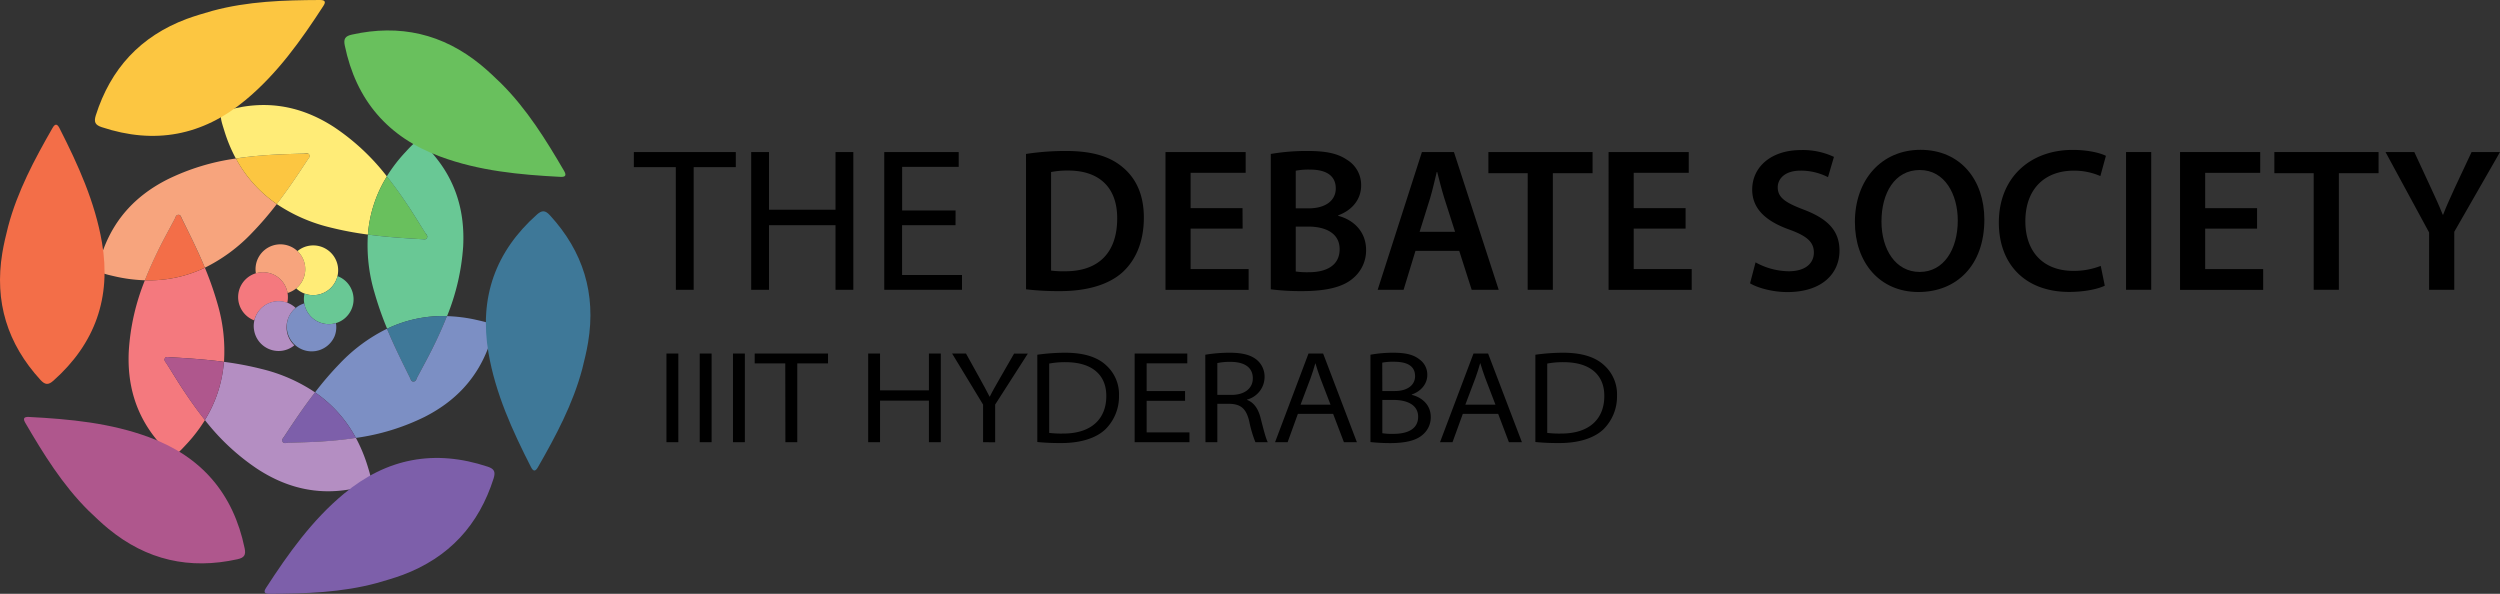 <svg xmlns="http://www.w3.org/2000/svg" viewBox="0 0 842 200"><rect x="0" y="0" width="842" height="200" fill="#333333" stroke="none"/><defs><style>.cls-1{fill:#f4797e;}.cls-2{fill:#f36e48;}.cls-3{fill:#f7a47d;}.cls-4{fill:#fcc641;}.cls-5{fill:#ffec77;}.cls-6{fill:#69c05d;}.cls-7{fill:#69c895;}.cls-8{fill:#3e7898;}.cls-9{fill:#7c8fc4;}.cls-10{fill:#7d5faa;}.cls-11{fill:#b48ec2;}.cls-12{fill:#af578d;}</style></defs><title>mainlogo</title><g id="Layer_2" data-name="Layer 2"><g id="Layer_1-2" data-name="Layer 1"><path class="cls-1" d="M55.52,120.72c-.33.7.31,1.25.65,1.8,2,3.17,3.9,6.36,6,9.46,2.18,3.27,4.45,6.44,6.87,9.48a52.48,52.48,0,0,1-6.2,8.11c-4.47,4.84-4.67,4.89-8.87,0-.34-.4-.67-.81-1-1.22-7.33-8.81-10.2-19-9.58-30.36A75.79,75.79,0,0,1,48.8,94.4,43.44,43.44,0,0,0,69,90.16a109.36,109.36,0,0,1,4.27,12.2,56,56,0,0,1,2.17,19.51c-6-.8-12-1.21-18.08-1.55C56.71,120.28,55.88,120,55.52,120.72Z"/><path class="cls-1" d="M96.85,98.69a8.15,8.15,0,0,1-.11,3.3,8.39,8.39,0,0,0-11.08,5.93,8.38,8.38,0,1,1,11.19-9.23Z"/><path class="cls-2" d="M69,90.16A43.44,43.44,0,0,1,48.8,94.4c1.42-3.61,3-7.17,4.78-10.69,1.66-3.34,3.46-6.6,5.21-9.89.3-.58.46-1.41,1.23-1.47s1,.81,1.27,1.38C64,79.13,66.68,84.57,69,90.16Z"/><path class="cls-3" d="M93.23,68.72a110.42,110.42,0,0,1-8.44,9.8A55.94,55.94,0,0,1,69,90.16c-2.3-5.59-5-11-7.69-16.43-.29-.57-.44-1.45-1.27-1.38s-.93.89-1.23,1.47c-1.75,3.29-3.55,6.55-5.21,9.89-1.74,3.52-3.36,7.08-4.78,10.69a52.12,52.12,0,0,1-10.11-1.31c-6.43-1.46-6.58-1.6-4.41-7.71.17-.49.37-1,.56-1.46,4-10.74,11.36-18.33,21.5-23.47a75.66,75.66,0,0,1,23.12-7.07A43.23,43.23,0,0,0,93.23,68.72Z"/><path class="cls-3" d="M102.26,93.66a8.4,8.4,0,0,1-2.49,3.47,8.77,8.77,0,0,1-2.92,1.56,8.37,8.37,0,0,0-10.67-6.64,8.37,8.37,0,0,1,11.26-9.2,8.17,8.17,0,0,1,2.75,1.72A8.35,8.35,0,0,1,102.26,93.66Z"/><path class="cls-4" d="M103.6,53.84c-3.31,5.07-6.68,10.1-10.37,14.88A43.23,43.23,0,0,1,79.46,53.38c3.84-.59,7.73-1,11.64-1.21,3.72-.24,7.45-.32,11.18-.44.64,0,1.45-.3,1.88.33S104,53.32,103.6,53.84Z"/><path class="cls-5" d="M130.31,59.42A43.35,43.35,0,0,0,123.91,79,110.71,110.71,0,0,1,111.2,76.6a55.67,55.67,0,0,1-18-7.88c3.69-4.78,7.06-9.81,10.37-14.88.35-.52,1-1.09.56-1.78s-1.24-.36-1.88-.33c-3.73.12-7.46.2-11.18.44-3.91.25-7.8.62-11.64,1.21A51.26,51.26,0,0,1,75.54,44c-2-6.3-1.9-6.5,4.46-7.68L81.55,36c11.3-1.93,21.55.67,31.08,6.88A75.54,75.54,0,0,1,130.31,59.42Z"/><path class="cls-5" d="M113.79,89.72a8.57,8.57,0,0,1-.12,3.24,8.39,8.39,0,0,1-6.85,6.34,8.28,8.28,0,0,1-4.24-.42,8.47,8.47,0,0,1-2.81-1.75,8.39,8.39,0,0,0,.42-12.56,8.2,8.2,0,0,1,4-1.81A8.39,8.39,0,0,1,113.79,89.72Z"/><path class="cls-6" d="M143.81,80.14c-.36.76-1.2.45-1.82.42-6.05-.34-12.09-.75-18.08-1.55a43.35,43.35,0,0,1,6.4-19.59c2.44,3,4.71,6.21,6.88,9.47,2.06,3.1,4,6.29,6,9.45C143.5,78.89,144.14,79.45,143.81,80.14Z"/><path class="cls-7" d="M156,82.91a75.79,75.79,0,0,1-5.43,23.56,43.32,43.32,0,0,0-20.18,4.25,110.07,110.07,0,0,1-4.27-12.2A55.79,55.79,0,0,1,123.91,79c6,.8,12,1.21,18.08,1.55.62,0,1.46.34,1.82-.42s-.31-1.25-.66-1.8c-2-3.16-3.9-6.35-6-9.45-2.17-3.26-4.44-6.44-6.88-9.47a52.09,52.09,0,0,1,6.21-8.11c4.47-4.85,4.67-4.9,8.87,0,.34.39.66.8,1,1.21C153.7,61.36,156.57,71.56,156,82.91Z"/><path class="cls-7" d="M116,107.31a8.27,8.27,0,0,1-2.87,1.51,8.39,8.39,0,0,1-10.56-9.94,8.28,8.28,0,0,0,4.24.42A8.39,8.39,0,0,0,113.67,93a8.23,8.23,0,0,1,3.57,2.57A8.38,8.38,0,0,1,116,107.31Z"/><path class="cls-8" d="M150.52,106.47c-1.42,3.62-3,7.17-4.78,10.69-1.65,3.33-3.45,6.6-5.2,9.9-.3.57-.47,1.4-1.23,1.46s-1-.81-1.27-1.37c-2.73-5.41-5.39-10.84-7.7-16.43A43.32,43.32,0,0,1,150.52,106.47Z"/><path class="cls-9" d="M165.05,115.49c-.18.49-.38,1-.56,1.46-4,10.75-11.36,18.33-21.5,23.47a75.44,75.44,0,0,1-23.13,7.07,43.2,43.2,0,0,0-13.76-15.34,108.68,108.68,0,0,1,8.43-9.8,55.84,55.84,0,0,1,15.81-11.63c2.31,5.59,5,11,7.7,16.43.28.56.43,1.44,1.27,1.37s.93-.89,1.23-1.46c1.75-3.3,3.55-6.57,5.2-9.9,1.75-3.52,3.36-7.07,4.78-10.69a52.32,52.32,0,0,1,10.12,1.31C167.07,109.24,167.22,109.39,165.05,115.49Z"/><path class="cls-9" d="M113.14,108.82a8.22,8.22,0,0,1-.44,4.39,8.38,8.38,0,0,1-15.64-6,8.23,8.23,0,0,1,2.5-3.46,8.52,8.52,0,0,1,2.92-1.57,8.37,8.37,0,0,0,10.66,6.64Z"/><path class="cls-10" d="M119.86,147.49c-3.84.59-7.72,1-11.64,1.22-3.72.23-7.45.31-11.17.43-.65,0-1.45.3-1.89-.33s.21-1.25.56-1.79c3.32-5.06,6.69-10.09,10.38-14.87A43.2,43.2,0,0,1,119.86,147.49Z"/><path class="cls-11" d="M119.32,164.59l-1.55.24c-11.29,1.94-21.55-.67-31.07-6.88A75.75,75.75,0,0,1,69,141.46a43.44,43.44,0,0,0,6.41-19.59,106.37,106.37,0,0,1,12.7,2.4,55.63,55.63,0,0,1,18,7.88C102.41,136.93,99,142,95.72,147c-.35.54-1,1.1-.56,1.79s1.24.36,1.89.33c3.72-.12,7.45-.2,11.17-.43,3.92-.25,7.8-.63,11.64-1.22a53.12,53.12,0,0,1,3.93,9.43C125.74,163.21,125.69,163.41,119.32,164.59Z"/><path class="cls-12" d="M75.42,121.87A43.44,43.44,0,0,1,69,141.46c-2.42-3-4.69-6.21-6.87-9.48-2.07-3.1-4-6.29-6-9.46-.34-.55-1-1.1-.65-1.8s1.19-.44,1.82-.4C63.39,120.66,69.43,121.07,75.42,121.87Z"/><path class="cls-11" d="M97.06,107.21a8.37,8.37,0,0,0,2.08,9.09,8.27,8.27,0,0,1-4,1.81,8.37,8.37,0,0,1-9.58-7,8.13,8.13,0,0,1,.12-3.23,8.37,8.37,0,0,1,13.9-4.17A8.23,8.23,0,0,0,97.06,107.21Z"/><path class="cls-4" d="M71.61,3.63C83.47.43,95.6.05,107.78,0c1.64,0,2.08.56,1.13,2-7.52,11.59-15.5,22.81-26.24,31.72q-21.65,18-48.43,9.1c-2.17-.72-2.66-1.7-2-3.89,5-15.8,15.05-26.7,30.61-32.55C65.75,5.32,68.67,4.47,71.61,3.63Z"/><path class="cls-6" d="M168.76,28.07c8.7,8.66,15.1,19,21.23,29.5.82,1.42.55,2.08-1.19,2-13.79-.71-27.5-2-40.58-6.86q-26.4-9.77-32.1-37.39c-.47-2.24.14-3.16,2.38-3.66,16.16-3.6,30.64-.31,43.49,10.23C164.36,23.83,166.56,25.94,168.76,28.07Z"/><path class="cls-12" d="M29.75,171.93c-8.7-8.66-15.09-19-21.22-29.5-.83-1.42-.56-2.08,1.18-2,13.8.71,27.5,2,40.58,6.86q26.4,9.76,32.11,37.39c.46,2.24-.14,3.16-2.38,3.66-16.17,3.6-30.65.31-43.49-10.23C34.15,176.17,32,174.06,29.75,171.93Z"/><path class="cls-2" d="M2.75,76.23C5.9,64.37,11.64,53.66,17.69,43.1c.81-1.42,1.52-1.52,2.31,0C26.28,55.43,32,68,34.35,81.71Q39.09,109.45,18,128.2c-1.71,1.53-2.8,1.46-4.36-.23C2.46,115.77-1.93,101.59.78,85.19,1.28,82.16,2,79.2,2.75,76.23Z"/><path class="cls-8" d="M196.11,124.23c-3.15,11.86-8.89,22.57-14.94,33.13-.81,1.43-1.52,1.53-2.31,0-6.28-12.3-12-24.82-14.35-38.58Q159.77,91,180.84,72.26c1.71-1.52,2.8-1.46,4.36.23,11.2,12.2,15.59,26.38,12.88,42.78C197.58,118.3,196.85,121.26,196.11,124.23Z"/><path class="cls-10" d="M126.9,196.37c-11.85,3.2-24,3.58-36.16,3.63-1.64,0-2.08-.56-1.14-2,7.52-11.59,15.5-22.81,26.24-31.72q21.66-18,48.43-9.1c2.18.72,2.67,1.7,2,3.89-5,15.8-15.05,26.7-30.61,32.55C132.77,194.68,129.84,195.53,126.9,196.37Z"/><path d="M227.61,56.28H213.48V51.21h34.34v5.07H233.63V97.6h-6Z"/><path d="M259,51.21V70.64H281.4V51.21h6V97.6h-6V75.84H259V97.6h-6V51.21Z"/><path d="M321.82,75.85h-18V92.61H324v5H297.82V51.21h25.07v5H303.84V70.89h18Z"/><path d="M345.56,51.85a87.3,87.3,0,0,1,13.52-1c8.7,0,14.63,1.81,18.9,5.36,4.51,3.67,7.27,9.2,7.27,17.07,0,8.31-2.84,14.46-7.22,18.45-4.66,4.18-12,6.32-21,6.32a93,93,0,0,1-11.46-.61ZM354,91.13a31.36,31.36,0,0,0,4.72.23c11,.06,17.55-6,17.55-17.79.05-10.23-5.85-16.13-16.49-16.13a28.46,28.46,0,0,0-5.78.5Z"/><path d="M418.52,77H401V90.63h19.54v7h-28V51.21h27v7H401V70.11h17.48Z"/><path d="M428,51.85a71.05,71.05,0,0,1,12.37-1c6.22,0,10.11.81,13.27,2.95a9.89,9.89,0,0,1,4.79,8.72c0,4.27-2.66,8.16-7.72,10v.18c4.9,1.24,9.39,5.1,9.39,11.49a12.21,12.21,0,0,1-4.44,9.57c-3.31,2.86-8.74,4.29-17.24,4.29A80.68,80.68,0,0,1,428,97.44Zm8.41,18.32h4.34c5.88,0,9.14-2.77,9.14-6.69,0-4.36-3.3-6.36-8.63-6.36a23.1,23.1,0,0,0-4.85.37Zm0,21.27a26.88,26.88,0,0,0,4.48.24c5.42,0,10.3-2,10.3-7.76,0-5.39-4.75-7.6-10.57-7.61h-4.21Z"/><path d="M476.73,84.49l-4,13.11H464L478.9,51.21h10.79L504.76,97.6h-9.1l-4.19-13.11Zm13.34-6.41-3.66-11.43c-.89-2.87-1.66-6-2.36-8.72h-.15c-.67,2.73-1.38,5.94-2.2,8.7l-3.58,11.45Z"/><path d="M514.53,58.33H501.29V51.21h35.09v7.12H523V97.6h-8.48Z"/><path d="M567.71,77H550.23V90.63h19.54v7h-28V51.21h27v7H550.23V70.11h17.48Z"/><path d="M591.27,88.36a23.53,23.53,0,0,0,11.21,3c5.41,0,8.43-2.54,8.43-6.33,0-3.5-2.35-5.56-8.22-7.69-7.66-2.72-12.55-6.83-12.55-13.48,0-7.6,6.35-13.32,16.41-13.32a24.53,24.53,0,0,1,11.12,2.3l-2,6.83a20.07,20.07,0,0,0-9.27-2.2c-5.38,0-7.66,2.86-7.66,5.59,0,3.55,2.68,5.23,8.87,7.59,8.06,3.08,11.93,7.12,11.93,13.79,0,7.46-5.62,13.93-17.59,13.93-4.9,0-10-1.4-12.53-2.95Z"/><path d="M668.33,73.94c0,15.53-9.42,24.41-22.2,24.41-13.1,0-21.4-10-21.4-23.59,0-14.24,9-24.3,22.09-24.3C660.35,50.46,668.33,60.68,668.33,73.94Zm-34.65.65c0,9.46,4.78,17,12.88,17S659.38,84,659.38,74.26c0-8.76-4.34-17-12.8-17S633.68,65.06,633.68,74.59Z"/><path d="M708.89,96.22c-2,1-6.42,2.1-12,2.1-14.72,0-23.68-9.24-23.68-23.36,0-15.25,10.65-24.47,24.83-24.47,5.58,0,9.52,1.13,11.23,2L707.4,59.3a21.9,21.9,0,0,0-9-1.82c-9.46,0-16.26,5.9-16.26,17.06,0,10.22,6,16.69,16.15,16.69a24.68,24.68,0,0,0,9.24-1.68Z"/><path d="M724.53,51.21V97.6h-8.48V51.21Z"/><path d="M760.18,77H742.7V90.63h19.54v7h-28V51.21h27v7H742.7V70.11h17.48Z"/><path d="M779.25,58.33H766V51.21H801.1v7.12H787.73V97.6h-8.48Z"/><path d="M818.12,97.6V78.29L803.44,51.21h9.7l5.52,11.91c1.58,3.41,2.78,6,4.05,9.19h.14c1.14-3,2.47-5.82,4-9.21l5.58-11.89H842L826.6,78.06V97.6Z"/><path d="M228.46,119.07v29.86h-4V119.07Z"/><path d="M239.67,119.07v29.86h-4V119.07Z"/><path d="M250.87,119.07v29.86h-4V119.07Z"/><path d="M264.48,122.39h-10.3v-3.32h24.7v3.32H268.52v26.54h-4Z"/><path d="M296.4,119.07v12.4h16.46v-12.4h4v29.86h-4v-14H296.4v14h-4V119.07Z"/><path d="M331.1,148.93V136.26l-10.43-17.19h4.68l4.71,8.5c1.27,2.33,2.22,4,3.22,6h.09c.9-1.85,2-3.7,3.27-5.95l4.9-8.52h4.63l-11,17.16v12.7Z"/><path d="M349.37,119.47a68.63,68.63,0,0,1,9.42-.67c6.32,0,10.86,1.49,13.79,4.26a13.12,13.12,0,0,1,4.3,10.21,15.55,15.55,0,0,1-4.54,11.28c-3.12,3-8.31,4.67-14.88,4.67a77.56,77.56,0,0,1-8.09-.35Zm4,26.33a33.25,33.25,0,0,0,4.74.22c9.76,0,14.49-5.21,14.49-12.59.06-6.89-4.49-11.45-13.74-11.45a28.53,28.53,0,0,0-5.49.47Z"/><path d="M399.13,135H386.19v10.64h14.42v3.3H382.15V119.07h17.73v3.3H386.19v9.33h12.94Z"/><path d="M405.94,119.47a49.82,49.82,0,0,1,8.25-.67c4.48,0,7.33.84,9.3,2.57a7.36,7.36,0,0,1,2.42,5.63,7.92,7.92,0,0,1-5.91,7.58v.11c2.31.84,3.75,3,4.5,5.83,1.08,4.2,1.82,7.16,2.49,8.41h-4.17a39,39,0,0,1-2.08-7.07c-1-4.09-2.69-5.69-6.38-5.85H410v12.92h-4ZM410,133h4.77c4.42,0,7.18-2.2,7.18-5.57,0-4-3.27-5.55-7.46-5.55a20.06,20.06,0,0,0-4.49.4Z"/><path d="M437.12,139.4l-3.45,9.53h-4.23l11.26-29.86h4.93L457,148.93h-4.37L449,139.4Zm11-3.11-3.43-8.92c-.71-1.9-1.18-3.45-1.65-5H443c-.45,1.58-.93,3.16-1.57,4.92l-3.4,9Z"/><path d="M461.57,119.47a42.57,42.57,0,0,1,7.73-.67c4.26,0,6.79.69,8.73,2.21a6.25,6.25,0,0,1,2.68,5.34c0,2.83-2,5.41-5.21,6.51V133c2.64.6,6.38,2.8,6.38,7.45a7.62,7.62,0,0,1-2.7,5.95c-2.17,1.94-5.73,2.84-11.11,2.84a63.84,63.84,0,0,1-6.5-.35Zm4,12.23h4.19c4.45,0,6.84-2.15,6.84-5,0-3.7-3.07-4.86-7.06-4.86a19.21,19.21,0,0,0-4,.3Zm0,14.21a21.12,21.12,0,0,0,3.75.21c4.17,0,8.31-1.26,8.31-5.77,0-4-3.74-5.65-8.28-5.65h-3.78Z"/><path d="M492.67,139.4l-3.46,9.53H485l11.27-29.86h4.92l11.39,29.86h-4.38l-3.61-9.53Zm11-3.11-3.42-8.92c-.72-1.9-1.19-3.45-1.66-5h-.08c-.46,1.58-.93,3.16-1.58,4.92l-3.4,9Z"/><path d="M517.11,119.47a68.63,68.63,0,0,1,9.42-.67c6.32,0,10.85,1.49,13.79,4.26a13.11,13.11,0,0,1,4.29,10.21,15.54,15.54,0,0,1-4.53,11.28c-3.12,3-8.31,4.67-14.88,4.67a77.56,77.56,0,0,1-8.09-.35Zm4,26.33a33.25,33.25,0,0,0,4.74.22c9.76,0,14.48-5.21,14.48-12.59.07-6.89-4.48-11.45-13.73-11.45a28.44,28.44,0,0,0-5.49.47Z"/></g></g></svg>
